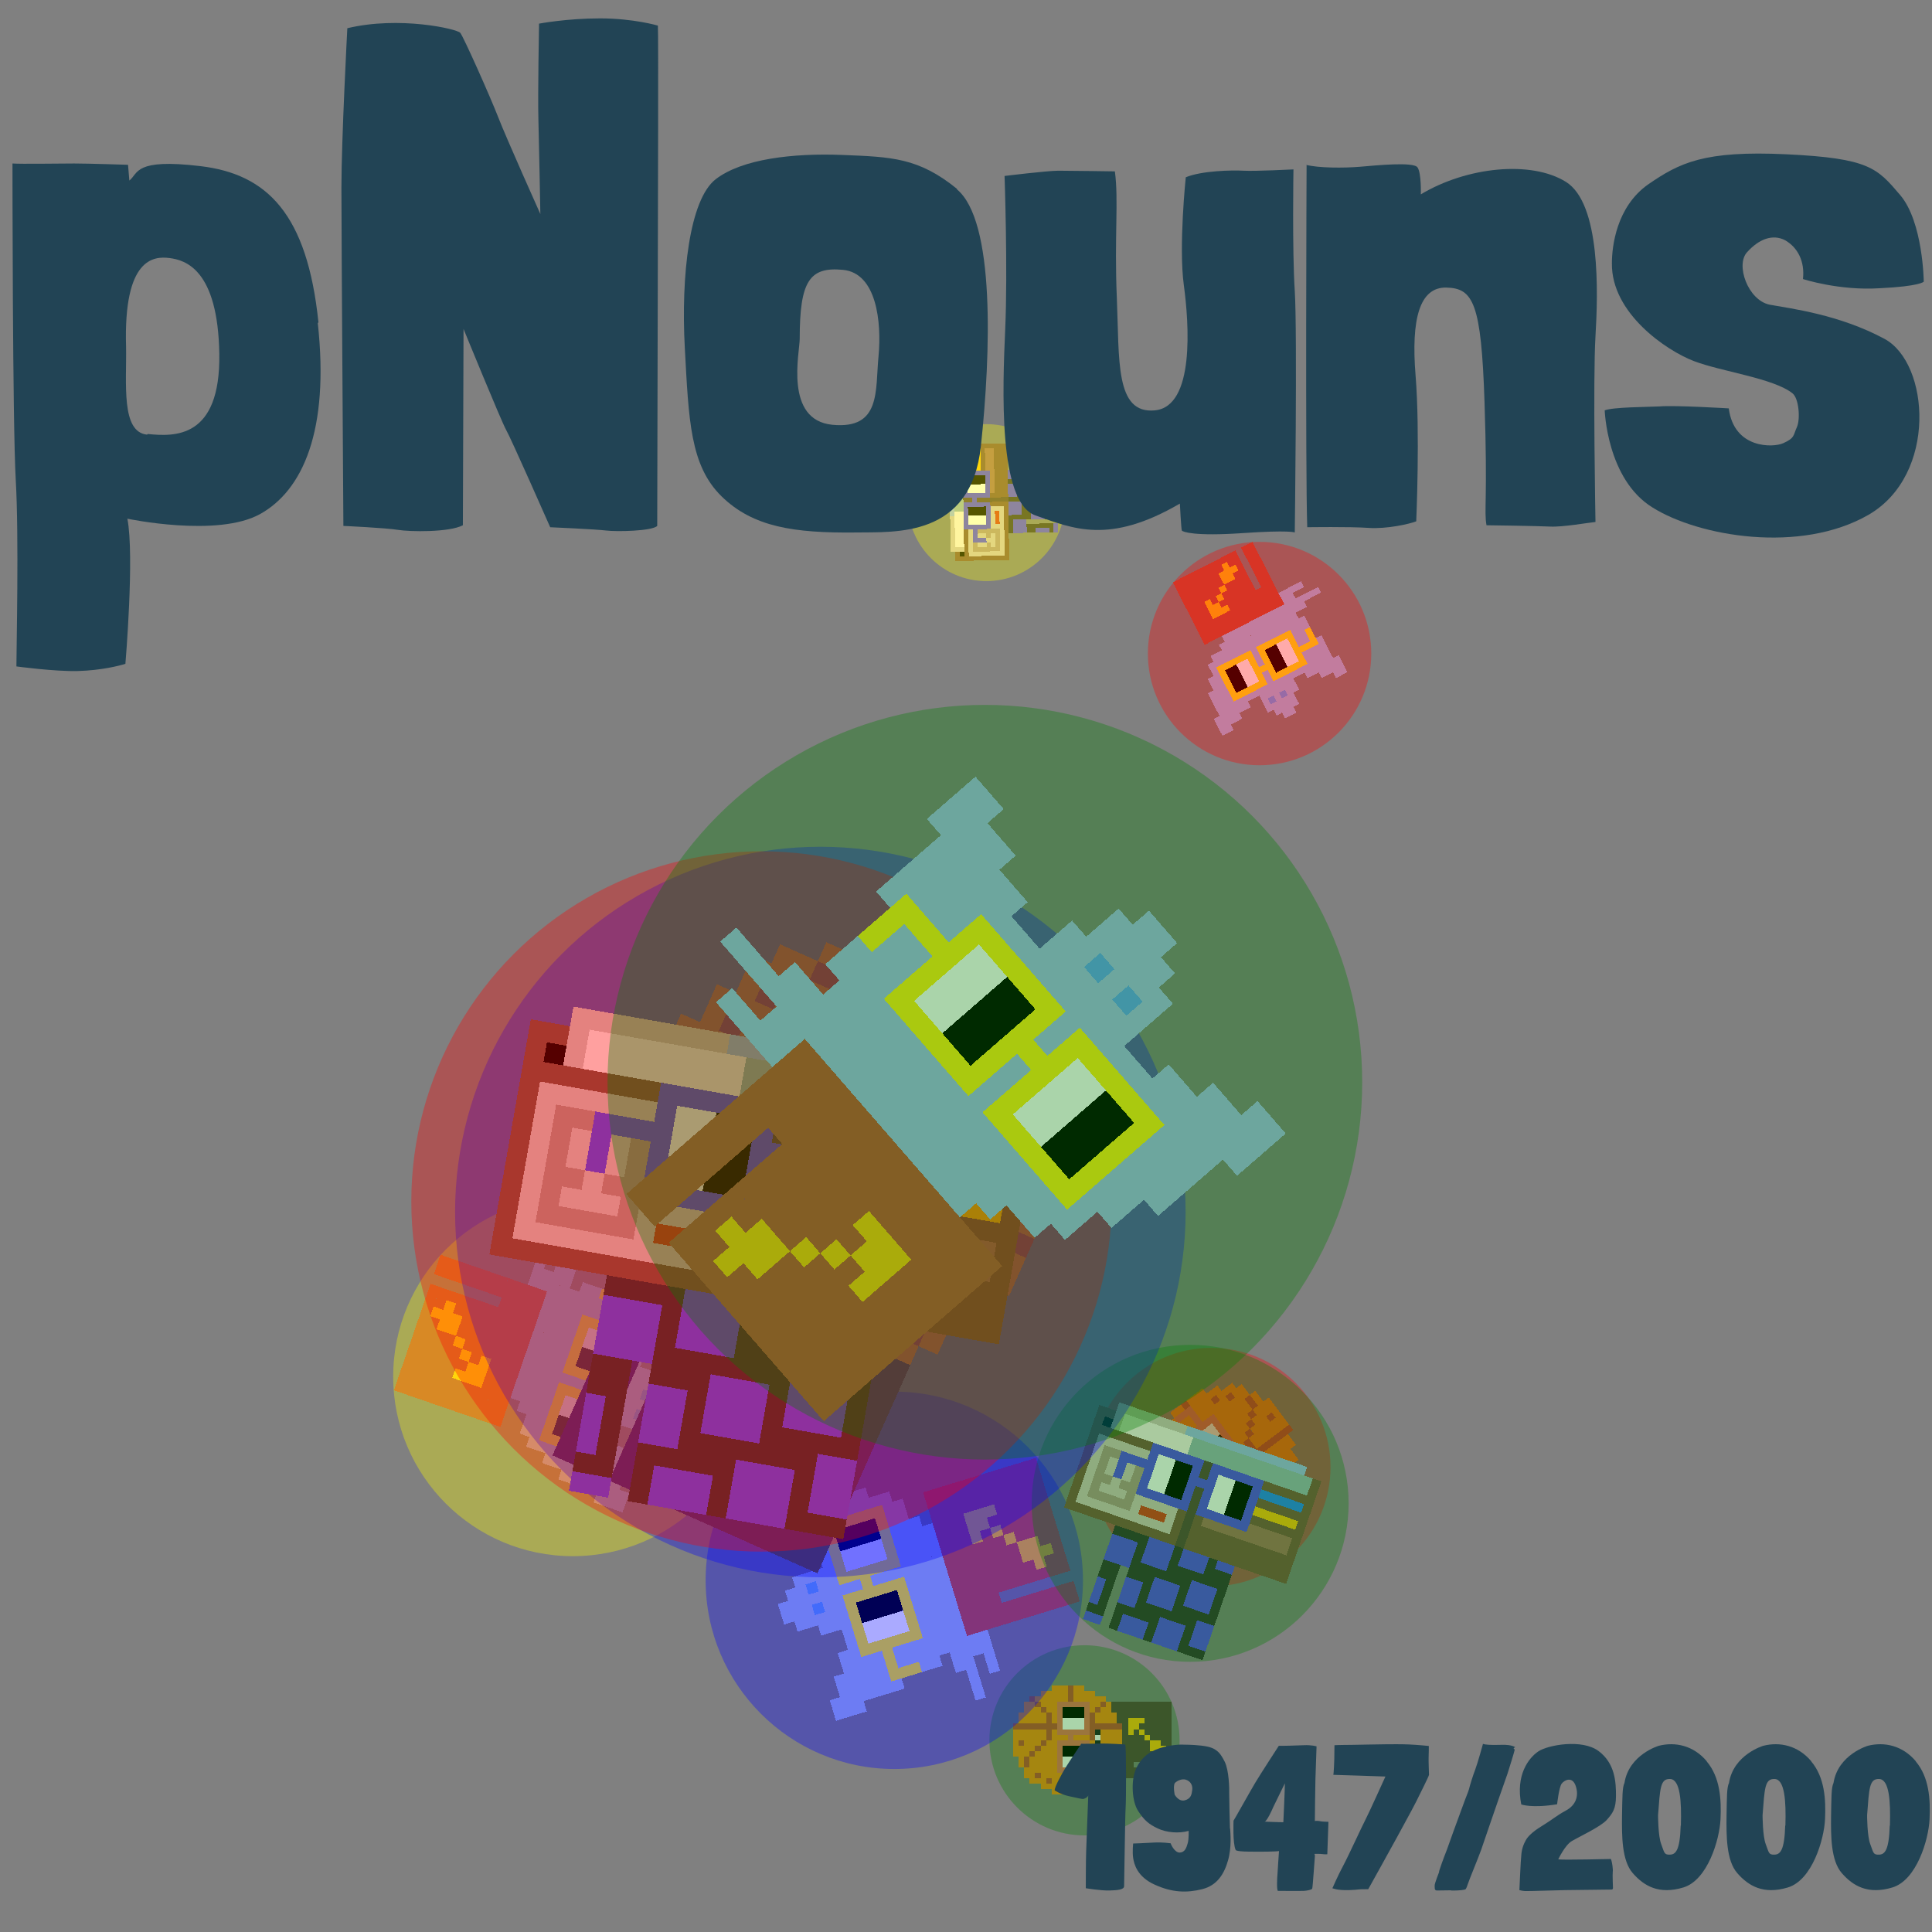 <svg viewBox="0 0 1024 1024"  xmlns="http://www.w3.org/2000/svg">
<rect x="0" y="0" width="1024" height="1024" fill="#808080" stroke="none"/>
<defs>
<g id="nouns1947" transform="scale(3.2)" shape-rendering="crispEdges">
<rect width="140" height="10" x="90" y="210" fill="#c54e38" /><rect width="140" height="10" x="90" y="220" fill="#c54e38" /><rect width="140" height="10" x="90" y="230" fill="#c54e38" /><rect width="140" height="10" x="90" y="240" fill="#c54e38" /><rect width="20" height="10" x="90" y="250" fill="#c54e38" /><rect width="110" height="10" x="120" y="250" fill="#c54e38" /><rect width="20" height="10" x="90" y="260" fill="#c54e38" /><rect width="110" height="10" x="120" y="260" fill="#c54e38" /><rect width="20" height="10" x="90" y="270" fill="#c54e38" /><rect width="110" height="10" x="120" y="270" fill="#c54e38" /><rect width="20" height="10" x="90" y="280" fill="#c54e38" /><rect width="110" height="10" x="120" y="280" fill="#c54e38" /><rect width="20" height="10" x="90" y="290" fill="#c54e38" /><rect width="110" height="10" x="120" y="290" fill="#c54e38" /><rect width="20" height="10" x="90" y="300" fill="#c54e38" /><rect width="110" height="10" x="120" y="300" fill="#c54e38" /><rect width="20" height="10" x="90" y="310" fill="#c54e38" /><rect width="110" height="10" x="120" y="310" fill="#c54e38" /><rect width="30" height="10" x="170" y="240" fill="#ffc110" /><rect width="20" height="10" x="180" y="250" fill="#ffc110" /><rect width="10" height="10" x="170" y="260" fill="#ffc110" /><rect width="10" height="10" x="190" y="260" fill="#ffc110" /><rect width="10" height="10" x="160" y="270" fill="#ffc110" /><rect width="20" height="10" x="140" y="280" fill="#ffc110" /><rect width="30" height="10" x="130" y="290" fill="#ffc110" /><rect width="10" height="10" x="140" y="300" fill="#ffc110" /><rect width="20" height="10" x="150" y="50" fill="#a3baed" /><rect width="40" height="10" x="140" y="60" fill="#a3baed" /><rect width="20" height="10" x="50" y="70" fill="#a3baed" /><rect width="50" height="10" x="140" y="70" fill="#a3baed" /><rect width="20" height="10" x="250" y="70" fill="#a3baed" /><rect width="40" height="10" x="50" y="80" fill="#a3baed" /><rect width="20" height="10" x="130" y="80" fill="#a3baed" /><rect width="10" height="10" x="150" y="80" fill="#63a0f9" /><rect width="10" height="10" x="160" y="80" fill="#a3baed" /><rect width="10" height="10" x="170" y="80" fill="#63a0f9" /><rect width="10" height="10" x="180" y="80" fill="#a3baed" /><rect width="40" height="10" x="230" y="80" fill="#a3baed" /><rect width="60" height="10" x="50" y="90" fill="#a3baed" /><rect width="60" height="10" x="130" y="90" fill="#a3baed" /><rect width="60" height="10" x="210" y="90" fill="#a3baed" /><rect width="200" height="10" x="60" y="100" fill="#a3baed" /><rect width="200" height="10" x="60" y="110" fill="#a3baed" /><rect width="200" height="10" x="60" y="120" fill="#a3baed" /><rect width="200" height="10" x="60" y="130" fill="#a3baed" /><rect width="180" height="10" x="70" y="140" fill="#a3baed" /><rect width="180" height="10" x="70" y="150" fill="#a3baed" /><rect width="170" height="10" x="70" y="160" fill="#a3baed" /><rect width="170" height="10" x="70" y="170" fill="#a3baed" /><rect width="150" height="10" x="80" y="180" fill="#a3baed" /><rect width="150" height="10" x="60" y="190" fill="#a3baed" /><rect width="170" height="10" x="30" y="200" fill="#a3baed" /><rect width="20" height="10" x="70" y="210" fill="#a3baed" /><rect width="40" height="10" x="50" y="220" fill="#a3baed" /><rect width="60" height="10" x="100" y="110" fill="#ffef16" /><rect width="60" height="10" x="170" y="110" fill="#ffef16" /><rect width="10" height="10" x="100" y="120" fill="#ffef16" /><rect width="20" height="10" x="110" y="120" fill="#ffffff" /><rect width="20" height="10" x="130" y="120" fill="#000000" /><rect width="10" height="10" x="150" y="120" fill="#ffef16" /><rect width="10" height="10" x="170" y="120" fill="#ffef16" /><rect width="20" height="10" x="180" y="120" fill="#ffffff" /><rect width="20" height="10" x="200" y="120" fill="#000000" /><rect width="10" height="10" x="220" y="120" fill="#ffef16" /><rect width="40" height="10" x="70" y="130" fill="#ffef16" /><rect width="20" height="10" x="110" y="130" fill="#ffffff" /><rect width="20" height="10" x="130" y="130" fill="#000000" /><rect width="30" height="10" x="150" y="130" fill="#ffef16" /><rect width="20" height="10" x="180" y="130" fill="#ffffff" /><rect width="20" height="10" x="200" y="130" fill="#000000" /><rect width="10" height="10" x="220" y="130" fill="#ffef16" /><rect width="10" height="10" x="70" y="140" fill="#ffef16" /><rect width="10" height="10" x="100" y="140" fill="#ffef16" /><rect width="20" height="10" x="110" y="140" fill="#ffffff" /><rect width="20" height="10" x="130" y="140" fill="#000000" /><rect width="10" height="10" x="150" y="140" fill="#ffef16" /><rect width="10" height="10" x="170" y="140" fill="#ffef16" /><rect width="20" height="10" x="180" y="140" fill="#ffffff" /><rect width="20" height="10" x="200" y="140" fill="#000000" /><rect width="10" height="10" x="220" y="140" fill="#ffef16" /><rect width="10" height="10" x="70" y="150" fill="#ffef16" /><rect width="10" height="10" x="100" y="150" fill="#ffef16" /><rect width="20" height="10" x="110" y="150" fill="#ffffff" /><rect width="20" height="10" x="130" y="150" fill="#000000" /><rect width="10" height="10" x="150" y="150" fill="#ffef16" /><rect width="10" height="10" x="170" y="150" fill="#ffef16" /><rect width="20" height="10" x="180" y="150" fill="#ffffff" /><rect width="20" height="10" x="200" y="150" fill="#000000" /><rect width="10" height="10" x="220" y="150" fill="#ffef16" /><rect width="60" height="10" x="100" y="160" fill="#ffef16" /><rect width="60" height="10" x="170" y="160" fill="#ffef16" />
</g>
<g id="nouns1948" transform="scale(3.2)" shape-rendering="crispEdges">
<rect width="140" height="10" x="90" y="210" fill="#5a423f" /><rect width="140" height="10" x="90" y="220" fill="#5a423f" /><rect width="140" height="10" x="90" y="230" fill="#5a423f" /><rect width="140" height="10" x="90" y="240" fill="#5a423f" /><rect width="20" height="10" x="90" y="250" fill="#5a423f" /><rect width="110" height="10" x="120" y="250" fill="#5a423f" /><rect width="20" height="10" x="90" y="260" fill="#5a423f" /><rect width="110" height="10" x="120" y="260" fill="#5a423f" /><rect width="20" height="10" x="90" y="270" fill="#5a423f" /><rect width="110" height="10" x="120" y="270" fill="#5a423f" /><rect width="20" height="10" x="90" y="280" fill="#5a423f" /><rect width="110" height="10" x="120" y="280" fill="#5a423f" /><rect width="20" height="10" x="90" y="290" fill="#5a423f" /><rect width="110" height="10" x="120" y="290" fill="#5a423f" /><rect width="20" height="10" x="90" y="300" fill="#5a423f" /><rect width="110" height="10" x="120" y="300" fill="#5a423f" /><rect width="20" height="10" x="90" y="310" fill="#5a423f" /><rect width="110" height="10" x="120" y="310" fill="#5a423f" /><rect width="30" height="10" x="170" y="240" fill="#ffc110" /><rect width="20" height="10" x="180" y="250" fill="#ffc110" /><rect width="10" height="10" x="170" y="260" fill="#ffc110" /><rect width="10" height="10" x="190" y="260" fill="#ffc110" /><rect width="10" height="10" x="160" y="270" fill="#ffc110" /><rect width="20" height="10" x="140" y="280" fill="#ffc110" /><rect width="30" height="10" x="130" y="290" fill="#ffc110" /><rect width="10" height="10" x="140" y="300" fill="#ffc110" /><rect width="50" height="10" x="130" y="30" fill="#f78a18" /><rect width="10" height="10" x="180" y="30" fill="#c54e38" /><rect width="40" height="10" x="110" y="40" fill="#f78a18" /><rect width="10" height="10" x="150" y="40" fill="#c54e38" /><rect width="20" height="10" x="160" y="40" fill="#f78a18" /><rect width="10" height="10" x="180" y="40" fill="#c54e38" /><rect width="20" height="10" x="190" y="40" fill="#f78a18" /><rect width="20" height="10" x="90" y="50" fill="#f78a18" /><rect width="20" height="10" x="110" y="50" fill="#c54e38" /><rect width="50" height="10" x="130" y="50" fill="#f78a18" /><rect width="10" height="10" x="180" y="50" fill="#c54e38" /><rect width="40" height="10" x="190" y="50" fill="#f78a18" /><rect width="50" height="10" x="80" y="60" fill="#f78a18" /><rect width="10" height="10" x="130" y="60" fill="#c54e38" /><rect width="40" height="10" x="140" y="60" fill="#f78a18" /><rect width="10" height="10" x="180" y="60" fill="#c54e38" /><rect width="40" height="10" x="190" y="60" fill="#f78a18" /><rect width="10" height="10" x="230" y="60" fill="#c54e38" /><rect width="10" height="10" x="80" y="70" fill="#f78a18" /><rect width="10" height="10" x="90" y="70" fill="#c54e38" /><rect width="40" height="10" x="100" y="70" fill="#f78a18" /><rect width="10" height="10" x="140" y="70" fill="#c54e38" /><rect width="30" height="10" x="150" y="70" fill="#f78a18" /><rect width="10" height="10" x="180" y="70" fill="#c54e38" /><rect width="30" height="10" x="190" y="70" fill="#f78a18" /><rect width="10" height="10" x="220" y="70" fill="#c54e38" /><rect width="10" height="10" x="230" y="70" fill="#f78a18" /><rect width="80" height="10" x="70" y="80" fill="#f78a18" /><rect width="10" height="10" x="150" y="80" fill="#c54e38" /><rect width="20" height="10" x="160" y="80" fill="#f78a18" /><rect width="10" height="10" x="180" y="80" fill="#c54e38" /><rect width="20" height="10" x="190" y="80" fill="#f78a18" /><rect width="10" height="10" x="210" y="80" fill="#c54e38" /><rect width="30" height="10" x="220" y="80" fill="#f78a18" /><rect width="10" height="10" x="70" y="90" fill="#f78a18" /><rect width="10" height="10" x="80" y="90" fill="#c54e38" /><rect width="70" height="10" x="90" y="90" fill="#f78a18" /><rect width="50" height="10" x="160" y="90" fill="#c54e38" /><rect width="40" height="10" x="210" y="90" fill="#f78a18" /><rect width="120" height="10" x="60" y="100" fill="#f78a18" /><rect width="10" height="10" x="180" y="100" fill="#c54e38" /><rect width="70" height="10" x="190" y="100" fill="#f78a18" /><rect width="120" height="10" x="60" y="110" fill="#f78a18" /><rect width="10" height="10" x="180" y="110" fill="#c54e38" /><rect width="70" height="10" x="190" y="110" fill="#f78a18" /><rect width="120" height="10" x="60" y="120" fill="#f78a18" /><rect width="10" height="10" x="180" y="120" fill="#c54e38" /><rect width="70" height="10" x="190" y="120" fill="#f78a18" /><rect width="200" height="10" x="60" y="130" fill="#c54e38" /><rect width="120" height="10" x="60" y="140" fill="#f78a18" /><rect width="10" height="10" x="180" y="140" fill="#c54e38" /><rect width="70" height="10" x="190" y="140" fill="#f78a18" /><rect width="120" height="10" x="60" y="150" fill="#f78a18" /><rect width="10" height="10" x="180" y="150" fill="#c54e38" /><rect width="70" height="10" x="190" y="150" fill="#f78a18" /><rect width="110" height="10" x="70" y="160" fill="#f78a18" /><rect width="10" height="10" x="180" y="160" fill="#c54e38" /><rect width="60" height="10" x="190" y="160" fill="#f78a18" /><rect width="90" height="10" x="70" y="170" fill="#f78a18" /><rect width="50" height="10" x="160" y="170" fill="#c54e38" /><rect width="40" height="10" x="210" y="170" fill="#f78a18" /><rect width="40" height="10" x="80" y="180" fill="#f78a18" /><rect width="10" height="10" x="120" y="180" fill="#fdf8ff" /><rect width="10" height="10" x="130" y="180" fill="#1f1d29" /><rect width="10" height="10" x="140" y="180" fill="#fdf8ff" /><rect width="10" height="10" x="150" y="180" fill="#1f1d29" /><rect width="10" height="10" x="160" y="180" fill="#fdf8ff" /><rect width="10" height="10" x="170" y="180" fill="#1f1d29" /><rect width="10" height="10" x="180" y="180" fill="#c54e38" /><rect width="20" height="10" x="190" y="180" fill="#f78a18" /><rect width="10" height="10" x="210" y="180" fill="#c54e38" /><rect width="20" height="10" x="220" y="180" fill="#f78a18" /><rect width="60" height="10" x="80" y="190" fill="#f78a18" /><rect width="10" height="10" x="140" y="190" fill="#c54e38" /><rect width="30" height="10" x="150" y="190" fill="#f78a18" /><rect width="10" height="10" x="180" y="190" fill="#c54e38" /><rect width="30" height="10" x="190" y="190" fill="#f78a18" /><rect width="10" height="10" x="220" y="190" fill="#c54e38" /><rect width="10" height="10" x="230" y="190" fill="#f78a18" /><rect width="40" height="10" x="90" y="200" fill="#f78a18" /><rect width="10" height="10" x="130" y="200" fill="#c54e38" /><rect width="40" height="10" x="140" y="200" fill="#f78a18" /><rect width="10" height="10" x="180" y="200" fill="#c54e38" /><rect width="40" height="10" x="190" y="200" fill="#f78a18" /><rect width="20" height="10" x="110" y="210" fill="#c54e38" /><rect width="50" height="10" x="130" y="210" fill="#f78a18" /><rect width="10" height="10" x="180" y="210" fill="#c54e38" /><rect width="20" height="10" x="190" y="210" fill="#f78a18" /><rect width="50" height="10" x="130" y="220" fill="#f78a18" /><rect width="10" height="10" x="180" y="220" fill="#c54e38" /><rect width="60" height="10" x="100" y="110" fill="#e8705b" /><rect width="60" height="10" x="170" y="110" fill="#e8705b" /><rect width="10" height="10" x="100" y="120" fill="#e8705b" /><rect width="20" height="10" x="110" y="120" fill="#ffffff" /><rect width="20" height="10" x="130" y="120" fill="#000000" /><rect width="10" height="10" x="150" y="120" fill="#e8705b" /><rect width="10" height="10" x="170" y="120" fill="#e8705b" /><rect width="20" height="10" x="180" y="120" fill="#ffffff" /><rect width="20" height="10" x="200" y="120" fill="#000000" /><rect width="10" height="10" x="220" y="120" fill="#e8705b" /><rect width="40" height="10" x="70" y="130" fill="#e8705b" /><rect width="20" height="10" x="110" y="130" fill="#ffffff" /><rect width="20" height="10" x="130" y="130" fill="#000000" /><rect width="30" height="10" x="150" y="130" fill="#e8705b" /><rect width="20" height="10" x="180" y="130" fill="#ffffff" /><rect width="20" height="10" x="200" y="130" fill="#000000" /><rect width="10" height="10" x="220" y="130" fill="#e8705b" /><rect width="10" height="10" x="70" y="140" fill="#e8705b" /><rect width="10" height="10" x="100" y="140" fill="#e8705b" /><rect width="20" height="10" x="110" y="140" fill="#ffffff" /><rect width="20" height="10" x="130" y="140" fill="#000000" /><rect width="10" height="10" x="150" y="140" fill="#e8705b" /><rect width="10" height="10" x="170" y="140" fill="#e8705b" /><rect width="20" height="10" x="180" y="140" fill="#ffffff" /><rect width="20" height="10" x="200" y="140" fill="#000000" /><rect width="10" height="10" x="220" y="140" fill="#e8705b" /><rect width="10" height="10" x="70" y="150" fill="#e8705b" /><rect width="10" height="10" x="100" y="150" fill="#e8705b" /><rect width="20" height="10" x="110" y="150" fill="#ffffff" /><rect width="20" height="10" x="130" y="150" fill="#000000" /><rect width="10" height="10" x="150" y="150" fill="#e8705b" /><rect width="10" height="10" x="170" y="150" fill="#e8705b" /><rect width="20" height="10" x="180" y="150" fill="#ffffff" /><rect width="20" height="10" x="200" y="150" fill="#000000" /><rect width="10" height="10" x="220" y="150" fill="#e8705b" /><rect width="60" height="10" x="100" y="160" fill="#e8705b" /><rect width="60" height="10" x="170" y="160" fill="#e8705b" />
</g>
<g id="nouns1949" transform="scale(3.2)" shape-rendering="crispEdges">
<rect width="140" height="10" x="90" y="210" fill="#343235" /><rect width="140" height="10" x="90" y="220" fill="#343235" /><rect width="140" height="10" x="90" y="230" fill="#343235" /><rect width="140" height="10" x="90" y="240" fill="#343235" /><rect width="20" height="10" x="90" y="250" fill="#343235" /><rect width="110" height="10" x="120" y="250" fill="#343235" /><rect width="20" height="10" x="90" y="260" fill="#343235" /><rect width="110" height="10" x="120" y="260" fill="#343235" /><rect width="20" height="10" x="90" y="270" fill="#343235" /><rect width="110" height="10" x="120" y="270" fill="#343235" /><rect width="20" height="10" x="90" y="280" fill="#343235" /><rect width="110" height="10" x="120" y="280" fill="#343235" /><rect width="20" height="10" x="90" y="290" fill="#343235" /><rect width="110" height="10" x="120" y="290" fill="#343235" /><rect width="20" height="10" x="90" y="300" fill="#343235" /><rect width="110" height="10" x="120" y="300" fill="#343235" /><rect width="20" height="10" x="90" y="310" fill="#343235" /><rect width="110" height="10" x="120" y="310" fill="#343235" /><rect width="30" height="10" x="130" y="210" fill="#5648ed" /><rect width="30" height="10" x="170" y="210" fill="#5648ed" /><rect width="20" height="10" x="210" y="210" fill="#5648ed" /><rect width="30" height="10" x="90" y="220" fill="#5648ed" /><rect width="30" height="10" x="130" y="220" fill="#5648ed" /><rect width="30" height="10" x="170" y="220" fill="#5648ed" /><rect width="30" height="10" x="90" y="230" fill="#5648ed" /><rect width="30" height="10" x="130" y="230" fill="#5648ed" /><rect width="30" height="10" x="90" y="240" fill="#5648ed" /><rect width="30" height="10" x="190" y="240" fill="#5648ed" /><rect width="30" height="10" x="150" y="250" fill="#5648ed" /><rect width="30" height="10" x="190" y="250" fill="#5648ed" /><rect width="20" height="10" x="120" y="260" fill="#5648ed" /><rect width="30" height="10" x="150" y="260" fill="#5648ed" /><rect width="30" height="10" x="190" y="260" fill="#5648ed" /><rect width="10" height="10" x="90" y="270" fill="#5648ed" /><rect width="20" height="10" x="120" y="270" fill="#5648ed" /><rect width="30" height="10" x="150" y="270" fill="#5648ed" /><rect width="10" height="10" x="90" y="280" fill="#5648ed" /><rect width="20" height="10" x="120" y="280" fill="#5648ed" /><rect width="20" height="10" x="210" y="280" fill="#5648ed" /><rect width="10" height="10" x="90" y="290" fill="#5648ed" /><rect width="30" height="10" x="170" y="290" fill="#5648ed" /><rect width="20" height="10" x="210" y="290" fill="#5648ed" /><rect width="30" height="10" x="130" y="300" fill="#5648ed" /><rect width="30" height="10" x="170" y="300" fill="#5648ed" /><rect width="20" height="10" x="210" y="300" fill="#5648ed" /><rect width="20" height="10" x="90" y="310" fill="#5648ed" /><rect width="30" height="10" x="130" y="310" fill="#5648ed" /><rect width="30" height="10" x="170" y="310" fill="#5648ed" /><rect width="80" height="10" x="50" y="80" fill="#d6c3be" /><rect width="140" height="10" x="130" y="80" fill="#a3baed" /><rect width="20" height="10" x="30" y="90" fill="#7e5243" /><rect width="10" height="10" x="50" y="90" fill="#d6c3be" /><rect width="80" height="10" x="60" y="90" fill="#fff0ee" /><rect width="140" height="10" x="140" y="90" fill="#9cb4b8" /><rect width="10" height="10" x="280" y="90" fill="#7e5243" /><rect width="10" height="10" x="30" y="100" fill="#7e5243" /><rect width="10" height="10" x="40" y="100" fill="#000000" /><rect width="10" height="10" x="50" y="100" fill="#d6c3be" /><rect width="80" height="10" x="60" y="100" fill="#fff0ee" /><rect width="140" height="10" x="140" y="100" fill="#9cb4b8" /><rect width="10" height="10" x="280" y="100" fill="#7e5243" /><rect width="130" height="10" x="30" y="110" fill="#7e5243" /><rect width="10" height="10" x="160" y="110" fill="#5a423f" /><rect width="120" height="10" x="170" y="110" fill="#7e5243" /><rect width="10" height="10" x="30" y="120" fill="#7e5243" /><rect width="110" height="10" x="40" y="120" fill="#d6c3be" /><rect width="10" height="10" x="150" y="120" fill="#7e5243" /><rect width="10" height="10" x="160" y="120" fill="#5a423f" /><rect width="10" height="10" x="170" y="120" fill="#7e5243" /><rect width="100" height="10" x="180" y="120" fill="#2b83f6" /><rect width="10" height="10" x="280" y="120" fill="#7e5243" /><rect width="10" height="10" x="30" y="130" fill="#7e5243" /><rect width="10" height="10" x="40" y="130" fill="#d6c3be" /><rect width="50" height="10" x="50" y="130" fill="#b2958d" /><rect width="50" height="10" x="100" y="130" fill="#d6c3be" /><rect width="10" height="10" x="150" y="130" fill="#7e5243" /><rect width="10" height="10" x="160" y="130" fill="#5a423f" /><rect width="120" height="10" x="170" y="130" fill="#7e5243" /><rect width="10" height="10" x="30" y="140" fill="#7e5243" /><rect width="10" height="10" x="40" y="140" fill="#d6c3be" /><rect width="10" height="10" x="50" y="140" fill="#b2958d" /><rect width="30" height="10" x="60" y="140" fill="#d6c3be" /><rect width="10" height="10" x="90" y="140" fill="#b2958d" /><rect width="50" height="10" x="100" y="140" fill="#d6c3be" /><rect width="10" height="10" x="150" y="140" fill="#7e5243" /><rect width="10" height="10" x="160" y="140" fill="#5a423f" /><rect width="10" height="10" x="170" y="140" fill="#7e5243" /><rect width="100" height="10" x="180" y="140" fill="#ffc110" /><rect width="10" height="10" x="280" y="140" fill="#7e5243" /><rect width="10" height="10" x="30" y="150" fill="#7e5243" /><rect width="10" height="10" x="40" y="150" fill="#d6c3be" /><rect width="10" height="10" x="50" y="150" fill="#b2958d" /><rect width="30" height="10" x="60" y="150" fill="#d6c3be" /><rect width="10" height="10" x="90" y="150" fill="#b2958d" /><rect width="50" height="10" x="100" y="150" fill="#d6c3be" /><rect width="10" height="10" x="150" y="150" fill="#7e5243" /><rect width="10" height="10" x="160" y="150" fill="#5a423f" /><rect width="120" height="10" x="170" y="150" fill="#7e5243" /><rect width="10" height="10" x="30" y="160" fill="#7e5243" /><rect width="10" height="10" x="40" y="160" fill="#d6c3be" /><rect width="20" height="10" x="50" y="160" fill="#b2958d" /><rect width="10" height="10" x="70" y="160" fill="#d6c3be" /><rect width="20" height="10" x="80" y="160" fill="#b2958d" /><rect width="50" height="10" x="100" y="160" fill="#d6c3be" /><rect width="10" height="10" x="150" y="160" fill="#7e5243" /><rect width="10" height="10" x="160" y="160" fill="#5a423f" /><rect width="10" height="10" x="170" y="160" fill="#7e5243" /><rect width="100" height="10" x="180" y="160" fill="#a86f60" /><rect width="10" height="10" x="280" y="160" fill="#7e5243" /><rect width="10" height="10" x="30" y="170" fill="#7e5243" /><rect width="10" height="10" x="40" y="170" fill="#d6c3be" /><rect width="10" height="10" x="50" y="170" fill="#b2958d" /><rect width="30" height="10" x="60" y="170" fill="#d6c3be" /><rect width="10" height="10" x="90" y="170" fill="#b2958d" /><rect width="50" height="10" x="100" y="170" fill="#d6c3be" /><rect width="10" height="10" x="150" y="170" fill="#7e5243" /><rect width="10" height="10" x="160" y="170" fill="#5a423f" /><rect width="10" height="10" x="170" y="170" fill="#7e5243" /><rect width="100" height="10" x="180" y="170" fill="#a86f60" /><rect width="10" height="10" x="280" y="170" fill="#7e5243" /><rect width="10" height="10" x="30" y="180" fill="#7e5243" /><rect width="10" height="10" x="40" y="180" fill="#d6c3be" /><rect width="50" height="10" x="50" y="180" fill="#b2958d" /><rect width="10" height="10" x="100" y="180" fill="#d6c3be" /><rect width="30" height="10" x="110" y="180" fill="#d9391f" /><rect width="10" height="10" x="140" y="180" fill="#d6c3be" /><rect width="10" height="10" x="150" y="180" fill="#7e5243" /><rect width="10" height="10" x="160" y="180" fill="#5a423f" /><rect width="120" height="10" x="170" y="180" fill="#7e5243" /><rect width="10" height="10" x="30" y="190" fill="#7e5243" /><rect width="110" height="10" x="40" y="190" fill="#d6c3be" /><rect width="10" height="10" x="150" y="190" fill="#7e5243" /><rect width="10" height="10" x="160" y="190" fill="#5a423f" /><rect width="120" height="10" x="170" y="190" fill="#7e5243" /><rect width="130" height="10" x="30" y="200" fill="#7e5243" /><rect width="10" height="10" x="160" y="200" fill="#5a423f" /><rect width="120" height="10" x="170" y="200" fill="#7e5243" /><rect width="60" height="10" x="100" y="110" fill="#5648ed" /><rect width="60" height="10" x="170" y="110" fill="#5648ed" /><rect width="10" height="10" x="100" y="120" fill="#5648ed" /><rect width="20" height="10" x="110" y="120" fill="#ffffff" /><rect width="20" height="10" x="130" y="120" fill="#000000" /><rect width="10" height="10" x="150" y="120" fill="#5648ed" /><rect width="10" height="10" x="170" y="120" fill="#5648ed" /><rect width="20" height="10" x="180" y="120" fill="#ffffff" /><rect width="20" height="10" x="200" y="120" fill="#000000" /><rect width="10" height="10" x="220" y="120" fill="#5648ed" /><rect width="40" height="10" x="70" y="130" fill="#5648ed" /><rect width="20" height="10" x="110" y="130" fill="#ffffff" /><rect width="20" height="10" x="130" y="130" fill="#000000" /><rect width="30" height="10" x="150" y="130" fill="#5648ed" /><rect width="20" height="10" x="180" y="130" fill="#ffffff" /><rect width="20" height="10" x="200" y="130" fill="#000000" /><rect width="10" height="10" x="220" y="130" fill="#5648ed" /><rect width="10" height="10" x="70" y="140" fill="#5648ed" /><rect width="10" height="10" x="100" y="140" fill="#5648ed" /><rect width="20" height="10" x="110" y="140" fill="#ffffff" /><rect width="20" height="10" x="130" y="140" fill="#000000" /><rect width="10" height="10" x="150" y="140" fill="#5648ed" /><rect width="10" height="10" x="170" y="140" fill="#5648ed" /><rect width="20" height="10" x="180" y="140" fill="#ffffff" /><rect width="20" height="10" x="200" y="140" fill="#000000" /><rect width="10" height="10" x="220" y="140" fill="#5648ed" /><rect width="10" height="10" x="70" y="150" fill="#5648ed" /><rect width="10" height="10" x="100" y="150" fill="#5648ed" /><rect width="20" height="10" x="110" y="150" fill="#ffffff" /><rect width="20" height="10" x="130" y="150" fill="#000000" /><rect width="10" height="10" x="150" y="150" fill="#5648ed" /><rect width="10" height="10" x="170" y="150" fill="#5648ed" /><rect width="20" height="10" x="180" y="150" fill="#ffffff" /><rect width="20" height="10" x="200" y="150" fill="#000000" /><rect width="10" height="10" x="220" y="150" fill="#5648ed" /><rect width="60" height="10" x="100" y="160" fill="#5648ed" /><rect width="60" height="10" x="170" y="160" fill="#5648ed" />
</g>
<g x_x="x" id="circles1947"><g x_x="x" transform="translate(102,204) scale(0.8)"><g x_x="x"><use href="#nouns1947" transform="translate(639 110) scale(0.132) rotate(153,512,512)"/>
<circle cx="707" cy="178" r="74" fill="red" opacity="0.333"/>
</g>
<g x_x="x"><use href="#nouns1948" transform="translate(533 840) scale(0.113) rotate(270,512,512)"/>
<circle cx="591" cy="898" r="63" fill="green" opacity="0.333"/>
</g>
<g x_x="x"><use href="#nouns1949" transform="translate(478 30) scale(0.093) rotate(269,512,512)"/>
<circle cx="526" cy="78" r="52" fill="yellow" opacity="0.333"/>
</g>
<g x_x="x"><use href="#nouns1947" transform="translate(351 678) scale(0.222) rotate(253,512,512)"/>
<circle cx="465" cy="792" r="125" fill="blue" opacity="0.333"/>
</g>
<g x_x="x"><use href="#nouns1948" transform="translate(603 645) scale(0.140) rotate(413,512,512)"/>
<circle cx="675" cy="717" r="79" fill="red" opacity="0.333"/>
</g>
<g x_x="x"><use href="#nouns1949" transform="translate(565 645) scale(0.187) rotate(379,512,512)"/>
<circle cx="661" cy="741" r="105" fill="green" opacity="0.333"/>
</g>
<g x_x="x"><use href="#nouns1947" transform="translate(143 548) scale(0.212) rotate(469,512,512)"/>
<circle cx="252" cy="657" r="119" fill="yellow" opacity="0.333"/>
</g>
<g x_x="x"><use href="#nouns1948" transform="translate(196 328) scale(0.429) rotate(384,512,512)"/>
<circle cx="416" cy="548" r="242" fill="blue" opacity="0.333"/>
</g>
<g x_x="x"><use href="#nouns1949" transform="translate(166 330) scale(0.412) rotate(370,512,512)"/>
<circle cx="377" cy="541" r="232" fill="red" opacity="0.333"/>
</g>
<g x_x="x"><use href="#nouns1947" transform="translate(297 234) scale(0.445) rotate(409,512,512)"/>
<circle cx="525" cy="462" r="250" fill="green" opacity="0.333"/>
</g>
</g>
<g x_x="x" fill="#224455" transform="scale(0.348)"><path d="M485 491 c-17 -165 -78 -226 -180 -238 -101 -12 -94 11 -108 22 l-2 -24 s-60 -2 -82 -2 -81 1 -94 0 c0 0 0 395 5 482 5 86 1 257 1 284 0 0 59 8 94 7 s63 -8 72 -11 c0 0 14 -165 3 -221 0 0 137 29 202 -7 s106 -127 88 -291 Zm-261 171 c-40 -4 -31 -78 -32 -134 -4 -135 42 -138 66 -135 24 3 74 17 76 146 2 130 -69 126 -109 122 Z"/>
<path d="M31 43 s-9 170 -9 243 3 503 3 515 c0 0 65 3 83 6 s78 4 99 -7 c0 0 1 -286 1 -299 0 0 58 142 65 154 s67 148 67 148 c0 0 69 3 85 5 s70 1 78 -7 c0 0 1 -404 1 -434 s1 -316 0 -328 c0 0 -37 -11 -88 -11 s-93 8 -93 8 c0 0 -2 109 -1 145 s3 145 3 145 c0 0 -52 -116 -64 -147 s-53 -123 -58 -129 S110 24 31 43 Z" transform="translate(498 0)"/>
<path d="M434 288 c-59 -48 -100 -49 -175 -52 -75 -3 -153 6 -193 37 -40 31 -53 147 -47 257 6 110 8 179 56 226 48 47 111 56 204 55 60 -1 176 9 191 -132 15 -141 22 -343 -37 -391 Zm-120 255 c-5 52 4 111 -70 104 -74 -7 -50 -110 -50 -131 0 -88 15 -110 66 -105 51 5 59 79 54 132 Z" transform="translate(1024 0)"/>
<path d="M8 268 s5 143 1 233 -11 264 46 284 112 45 220 -18 c0 0 2 39 3 41 s19 9 92 4 80 -1 80 -1 c0 0 4 -306 0 -368 s-2 -185 -2 -185 c0 0 -58 3 -76 2 s-64 0 -88 10 c0 0 -11 105 -3 164 s17 185 -44 191 -54 -77 -58 -171 3 -149 -3 -193 c0 0 -69 -1 -86 -1 s-82 8 -82 8 Z" transform="translate(1522 0)"/>
<path d="M7 251 s-2 467 1 552 c0 0 65 -1 93 1 s63 -6 73 -10 c0 0 6 -136 -1 -222 s6 -135 47 -134 53 24 58 174 -1 165 3 188 c0 0 78 1 97 2 s58 -6 69 -7 c0 0 -4 -217 0 -283 s8 -202 -45 -235 -151 -23 -221 19 c0 0 1 -32 -5 -41 s-64 -3 -88 -1 -63 2 -82 -3 Z" transform="translate(1983 0)"/>
<path d="M5 624 s3 106 73 149 c70 44 225 71 329 11 105 -61 93 -231 24 -268 -69 -37 -142 -46 -175 -52 -33 -7 -52 -61 -34 -80 18 -20 39 -28 58 -18 19 11 30 32 27 59 0 0 55 18 117 14 62 -3 67 -10 67 -10 0 0 -1 -91 -36 -132 -35 -41 -47 -56 -173 -62 -126 -6 -163 13 -211 46 -48 34 -55 94 -55 120 -1 76 83 133 125 149 s121 26 150 49 c10 8 12 39 7 51 -6 13 -3 17 -21 25 -15 7 -75 9 -83 -53 0 0 -83 -5 -105 -3 -22 1 -71 1 -84 6 Z" transform="translate(2439 0)"/>
</g>
<g x_x="x" fill="#224455" transform="translate(558 922) scale(0.1)"><path d="M188 295 s-9 244 -11 295 -2 198 -2 198 c0 0 78 13 124 12 s78 -5 79 -22 5 -374 8 -415 4 -323 -2 -337 c0 0 -95 -6 -130 -5 s-99 2 -103 1 c0 0 -67 100 -84 128 S9 251 10 269 c0 0 27 20 75 31 s70 15 75 15 24 -7 28 -19 Z"/>
<path d="M525 472 c-1 -24 -4 -160 -4 -186 1 -26 -1 -123 -24 -169 s-37 -54 -45 -60 c-8 -6 -25 -19 -80 -25 -55 -6 -82 -4 -92 -5 s-66 -1 -128 19 S47 105 24 163 c-23 58 -19 164 14 215 s58 71 104 93 c46 22 112 28 164 13 0 0 2 42 -5 66 s-15 48 -42 49 c-27 1 -47 -43 -48 -49 0 0 -44 -7 -91 -4 -48 3 -104 5 -108 5 0 0 -5 45 0 77 s21 99 114 141 c94 43 172 44 252 24 s117 -82 137 -153 c20 -71 12 -144 11 -168 Zm-200 -204 c-3 22 -6 45 -39 54 -33 9 -54 -30 -54 -30 -7 -39 -3 -54 0 -60 s33 -28 60 -19 c27 9 36 33 33 55 Z" transform="translate(414 0)"/>
<path d="M513 436 s-39 -1 -44 -3 -27 -3 -29 -1 c0 0 2 -203 3 -221 s6 -168 6 -175 c0 0 -26 -8 -68 -6 -42 2 -123 4 -132 3 0 0 -97 149 -125 196 S13 425 9 430 c0 0 -5 121 11 154 0 0 -6 9 68 10 s147 0 162 -3 c0 0 -7 99 -8 121 -2 22 -5 84 2 90 0 0 121 1 138 0 17 -1 42 -6 44 -12 3 -7 13 -163 14 -169 1 -6 -1 -14 -3 -15 0 0 30 -1 43 1 13 2 26 1 26 1 0 0 6 -162 6 -172 Zm-239 2 c-10 1 -100 -3 -100 -3 11 -1 39 -61 46 -78 8 -16 61 -125 61 -125 1 15 -8 207 -8 207 Z" transform="translate(949 0)"/>
<path d="M12 187 s261 8 276 9 c0 0 -89 197 -106 229 s-91 194 -118 244 S7 788 7 788 c0 0 26 12 88 10 s30 -5 102 -5 c0 0 137 -246 149 -269 s88 -160 105 -195 66 -131 68 -142 c0 0 -3 -84 -2 -95 s1 -58 1 -58 c0 0 -59 -6 -105 -8 s-91 -1 -122 -1 -159 3 -171 3 -98 1 -102 2 c0 0 -1 64 -1 75 s-3 74 -5 83 Z" transform="translate(1475 0)"/>
<path d="M110 800 s52 2 76 -6 c0 0 5 -3 12 -26 s57 -142 72 -185 78 -229 91 -265 40 -113 48 -137 38 -122 38 -126 -4 -7 -6 -7 c0 0 3 -6 9 -7 0 0 -15 -15 -74 -13 s-86 -1 -97 -5 c0 0 -28 102 -41 136 s-28 83 -28 85 -9 34 -14 44 -65 177 -71 192 -38 108 -43 119 -42 112 -35 102 c0 0 -25 63 -24 73 s-3 26 12 26 74 -1 74 -1 Z" transform="translate(2001 0)"/>
<path d="M211 343 s10 -90 24 -109 57 -42 75 13 -2 102 -52 129 -76 51 -129 83 -74 59 -78 65 -24 36 -29 79 -10 187 -11 195 c0 0 15 4 30 5 s189 -5 212 -5 238 -3 246 -3 8 -6 8 -9 -3 -73 -1 -85 -3 -52 -10 -68 c0 0 -252 6 -279 2 0 0 35 -75 72 -97 s153 -76 185 -112 49 -59 49 -129 -4 -170 -92 -236 -270 -32 -320 2 S-10 187 21 344 c0 0 57 21 190 -1 Z" transform="translate(2462 0)"/>
<path d="M465 116 C394 31 297 11 210 33 c0 0 -158 46 -182 197 -12 25 -11 75 -13 176 -1 101 -2 235 57 302 59 68 139 115 268 76 s192 -254 197 -361 c5 -107 -2 -223 -73 -307 Zm-139 340 c-4 131 -26 153 -57 154 -32 1 -29 -11 -46 -55 -17 -43 -17 -154 -17 -154 11 -142 11 -194 64 -192 s61 115 57 247 Z" transform="translate(3002 0)"/>
<path d="M465 116 C394 31 297 11 210 33 c0 0 -158 46 -182 197 -12 25 -11 75 -13 176 -1 101 -2 235 57 302 59 68 139 115 268 76 s192 -254 197 -361 c5 -107 -2 -223 -73 -307 Zm-139 340 c-4 131 -26 153 -57 154 -32 1 -29 -11 -46 -55 -17 -43 -17 -154 -17 -154 11 -142 11 -194 64 -192 s61 115 57 247 Z" transform="translate(3556 0)"/>
<path d="M465 116 C394 31 297 11 210 33 c0 0 -158 46 -182 197 -12 25 -11 75 -13 176 -1 101 -2 235 57 302 59 68 139 115 268 76 s192 -254 197 -361 c5 -107 -2 -223 -73 -307 Zm-139 340 c-4 131 -26 153 -57 154 -32 1 -29 -11 -46 -55 -17 -43 -17 -154 -17 -154 11 -142 11 -194 64 -192 s61 115 57 247 Z" transform="translate(4110 0)"/>
</g>
</g>
</defs>
<use href="#circles1947" />
</svg>
